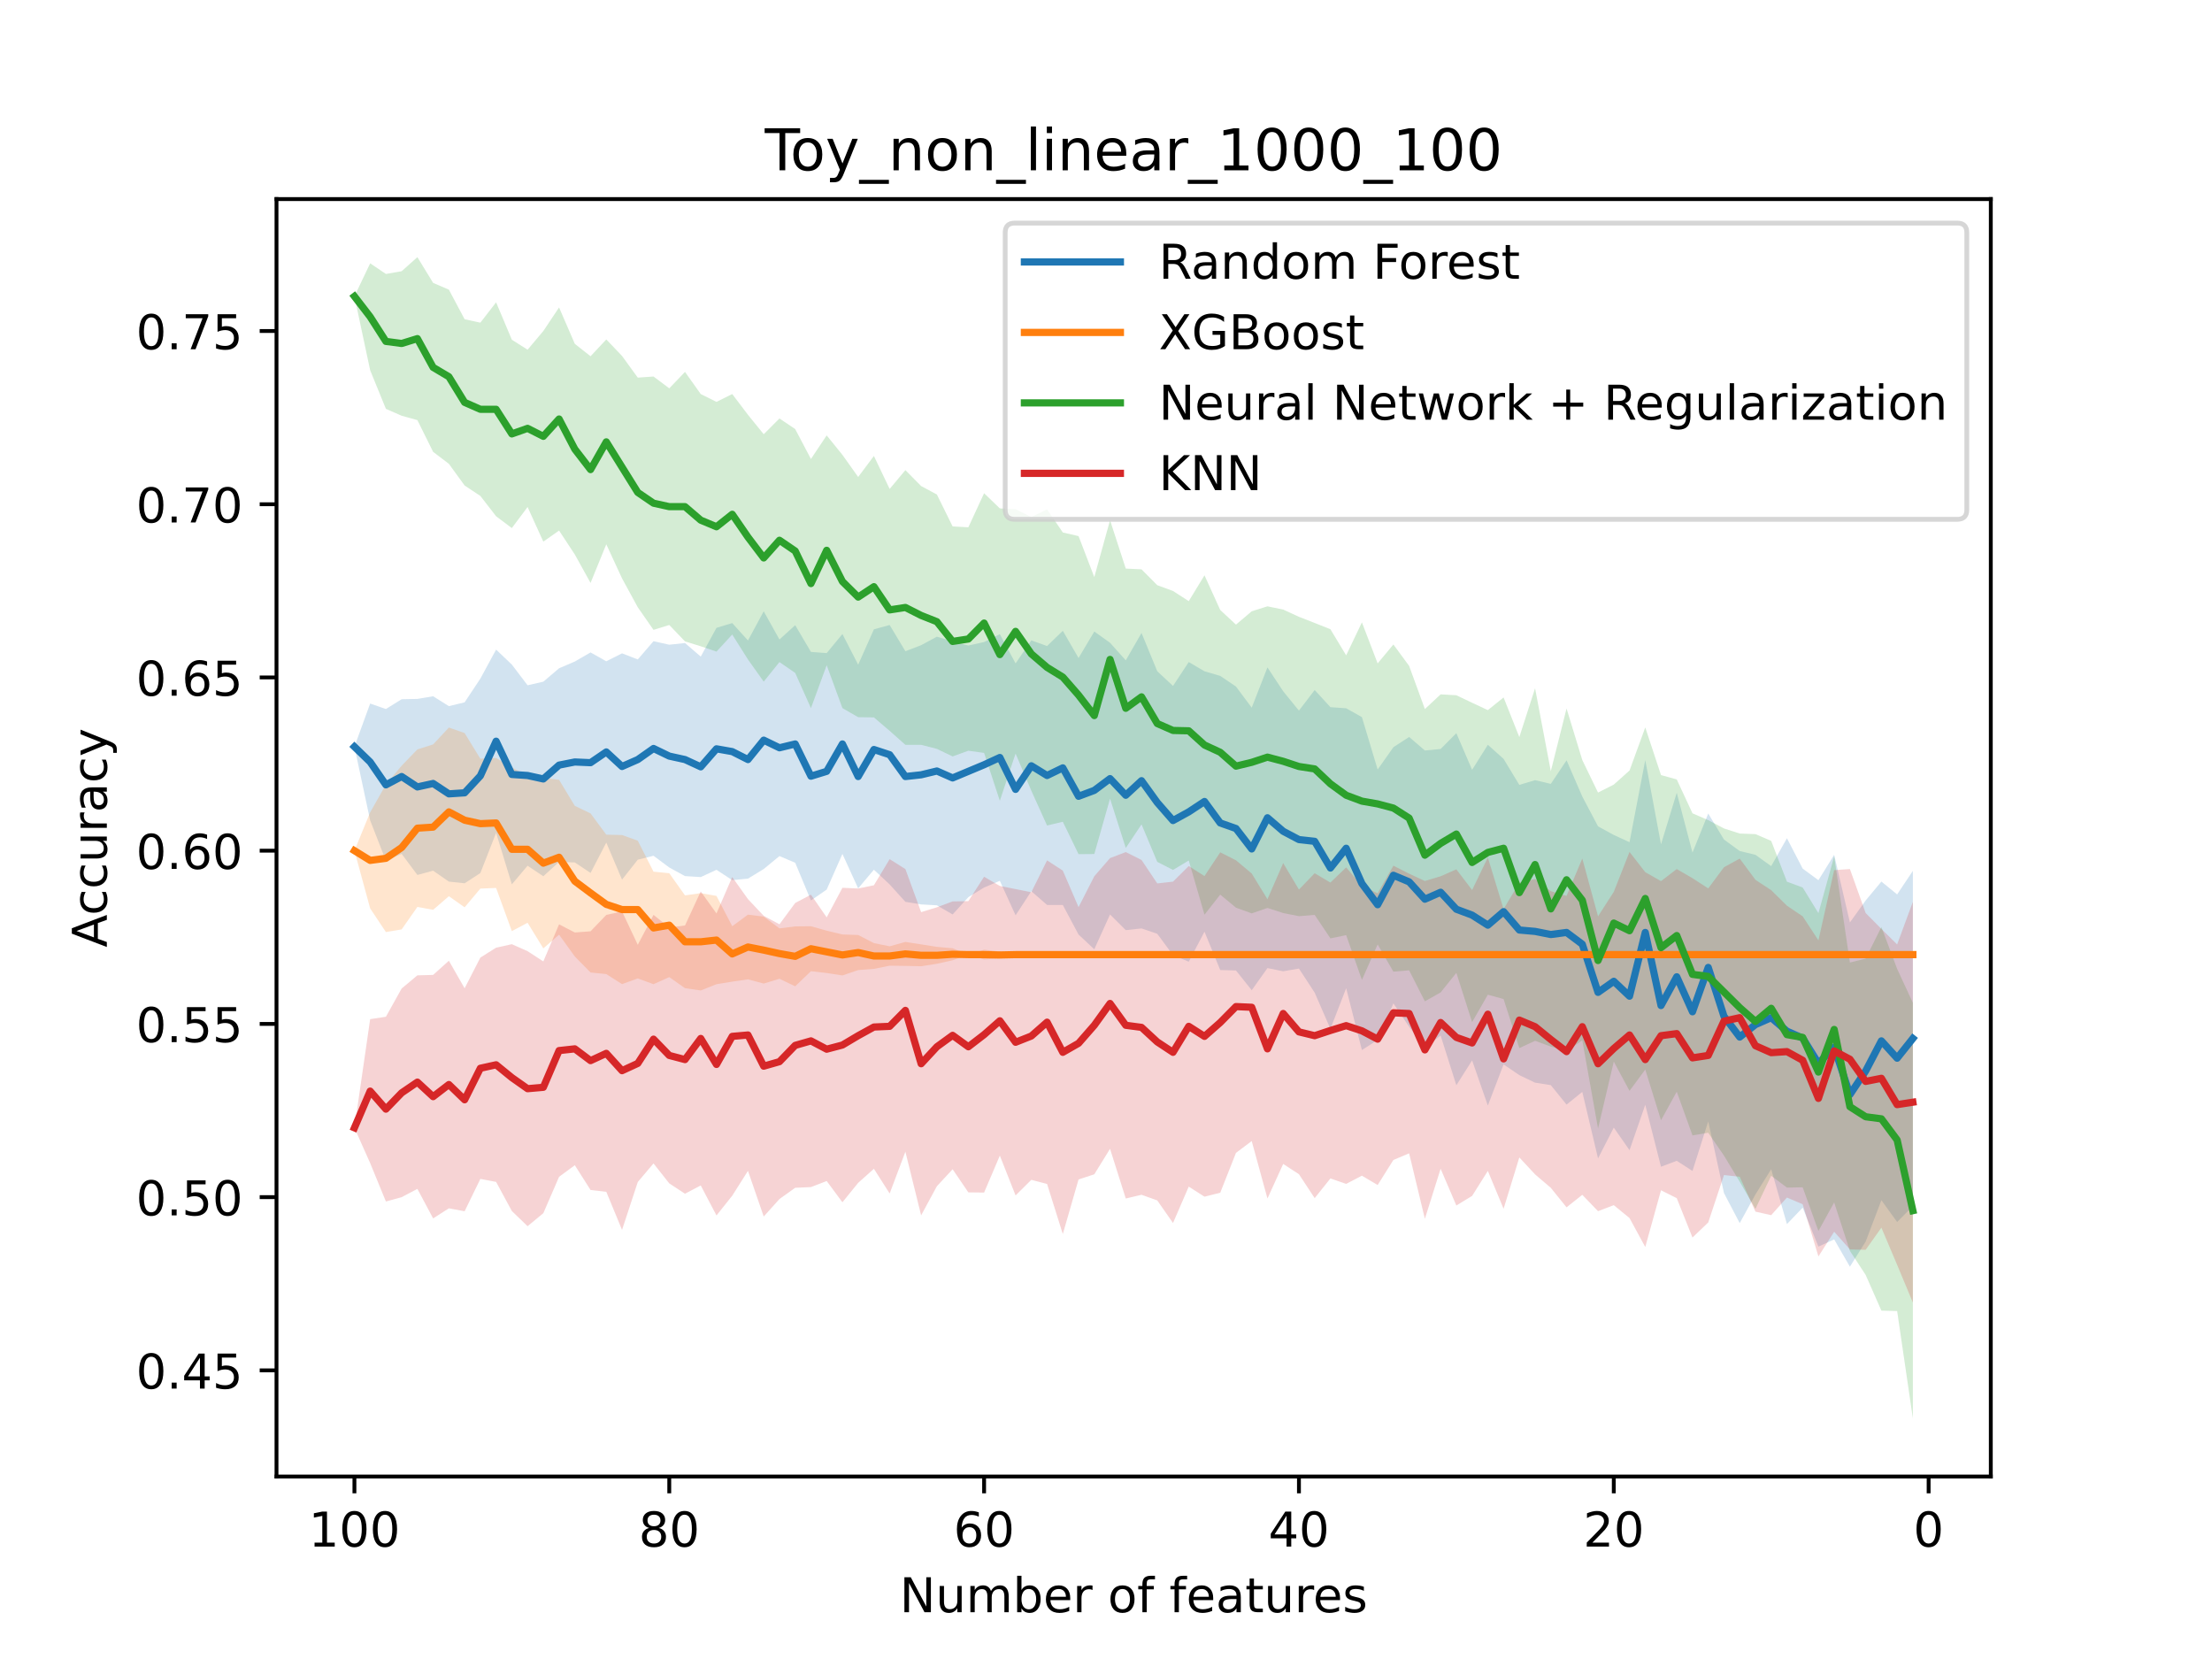 <?xml version="1.0" encoding="utf-8" standalone="no"?>
<!DOCTYPE svg PUBLIC "-//W3C//DTD SVG 1.1//EN"
  "http://www.w3.org/Graphics/SVG/1.1/DTD/svg11.dtd">
<!-- Created with matplotlib (https://matplotlib.org/) -->
<svg height="345.6pt" version="1.1" viewBox="0 0 460.8 345.6" width="460.8pt" xmlns="http://www.w3.org/2000/svg" xmlns:xlink="http://www.w3.org/1999/xlink">
 <defs>
  <style type="text/css">*{stroke-linecap:butt;stroke-linejoin:round;}</style>
 </defs>
 <g id="figure_1">
  <g id="patch_1">
   <path d="M 0 345.6 
L 460.8 345.6 
L 460.8 0 
L 0 0 
z
" style="fill:#ffffff;"/>
  </g>
  <g id="axes_1">
   <g id="patch_2">
    <path d="M 57.6 307.584 
L 414.72 307.584 
L 414.72 41.472 
L 57.6 41.472 
z
" style="fill:#ffffff;"/>
   </g>
   <g id="PolyCollection_1">
    <path clip-path="url(#pdbae6e9448)" d="M 73.833 155.56 
L 73.833 155.56 
L 77.112 170.912 
L 80.391 179.295 
L 83.671 177.874 
L 86.95 182.268 
L 90.229 181.378 
L 93.509 183.649 
L 96.788 184.009 
L 100.067 181.875 
L 103.347 173.493 
L 106.626 184.225 
L 109.905 180.345 
L 113.185 182.539 
L 116.464 179.554 
L 119.743 179.661 
L 123.023 181.849 
L 126.302 175.529 
L 129.581 183.244 
L 132.861 179.09 
L 136.14 178.268 
L 139.42 180.713 
L 142.699 182.506 
L 145.978 182.71 
L 149.258 181.198 
L 152.537 183.343 
L 155.816 183.036 
L 159.096 181.033 
L 162.375 178.335 
L 165.654 179.726 
L 168.934 187.584 
L 172.213 185.314 
L 175.492 177.89 
L 178.772 185.065 
L 182.051 181.174 
L 185.33 184.241 
L 188.61 187.869 
L 191.889 188.405 
L 195.168 188.592 
L 198.448 190.497 
L 201.727 186.892 
L 205.006 184.881 
L 208.286 183.491 
L 211.565 190.676 
L 214.844 185.659 
L 218.124 188.517 
L 221.403 188.521 
L 224.682 194.682 
L 227.962 197.753 
L 231.241 190.498 
L 234.52 193.765 
L 237.8 193.406 
L 241.079 194.527 
L 244.358 198.972 
L 247.638 200.343 
L 250.917 194.087 
L 254.196 202.075 
L 257.476 202.166 
L 260.755 206.28 
L 264.034 201.671 
L 267.314 202.332 
L 270.593 201.769 
L 273.872 206.786 
L 277.152 214.324 
L 280.431 205.867 
L 283.71 218.746 
L 286.99 216.633 
L 290.269 209.016 
L 293.548 213.89 
L 296.828 218.291 
L 300.107 215.717 
L 303.386 226.078 
L 306.666 220.897 
L 309.945 230.305 
L 313.224 221.737 
L 316.504 223.97 
L 319.783 225.537 
L 323.062 226.056 
L 326.342 230.106 
L 329.621 227.462 
L 332.9 241.314 
L 336.18 234.902 
L 339.459 239.606 
L 342.739 230.15 
L 346.018 243.053 
L 349.297 241.815 
L 352.577 243.93 
L 355.856 233.594 
L 359.135 248.533 
L 362.415 254.796 
L 365.694 248.813 
L 368.973 243.563 
L 372.253 255.001 
L 375.532 251.571 
L 378.811 259.688 
L 382.091 258.188 
L 385.37 263.874 
L 388.649 258.639 
L 391.929 250.025 
L 395.208 254.562 
L 398.487 251.244 
L 398.487 181.414 
L 398.487 181.414 
L 395.208 186.323 
L 391.929 183.643 
L 388.649 187.587 
L 385.37 192.168 
L 382.091 178.079 
L 378.811 183.363 
L 375.532 180.943 
L 372.253 174.626 
L 368.973 180.434 
L 365.694 178.071 
L 362.415 177.285 
L 359.135 174.887 
L 355.856 169.474 
L 352.577 177.614 
L 349.297 165.15 
L 346.018 175.892 
L 342.739 158.339 
L 339.459 175.442 
L 336.18 173.94 
L 332.9 172.147 
L 329.621 165.934 
L 326.342 158.383 
L 323.062 163.299 
L 319.783 162.519 
L 316.504 163.508 
L 313.224 158.091 
L 309.945 155.153 
L 306.666 160.375 
L 303.386 152.74 
L 300.107 156.028 
L 296.828 156.341 
L 293.548 153.524 
L 290.269 155.656 
L 286.99 160.309 
L 283.71 149.39 
L 280.431 147.546 
L 277.152 147.317 
L 273.872 143.741 
L 270.593 148.036 
L 267.314 144.009 
L 264.034 139.04 
L 260.755 147.422 
L 257.476 143.02 
L 254.196 140.801 
L 250.917 139.841 
L 247.638 137.915 
L 244.358 142.894 
L 241.079 139.833 
L 237.8 131.861 
L 234.52 137.564 
L 231.241 133.902 
L 227.962 131.555 
L 224.682 137.08 
L 221.403 131.405 
L 218.124 134.584 
L 214.844 133.401 
L 211.565 138.199 
L 208.286 132.104 
L 205.006 133.746 
L 201.727 134.477 
L 198.448 133.614 
L 195.168 132.633 
L 191.889 134.408 
L 188.61 135.665 
L 185.33 130.2 
L 182.051 131.102 
L 178.772 138.47 
L 175.492 132.077 
L 172.213 136.055 
L 168.934 135.806 
L 165.654 130.24 
L 162.375 133.219 
L 159.096 127.346 
L 155.816 133.425 
L 152.537 129.799 
L 149.258 130.789 
L 145.978 136.783 
L 142.699 133.956 
L 139.42 134.305 
L 136.14 133.574 
L 132.861 137.372 
L 129.581 136.105 
L 126.302 137.757 
L 123.023 135.912 
L 119.743 137.811 
L 116.464 139.217 
L 113.185 142.006 
L 109.905 142.757 
L 106.626 138.443 
L 103.347 135.319 
L 100.067 141.371 
L 96.788 146.31 
L 93.509 147.103 
L 90.229 145.043 
L 86.95 145.597 
L 83.671 145.661 
L 80.391 147.704 
L 77.112 146.56 
L 73.833 155.56 
z
" style="fill:#1f77b4;fill-opacity:0.2;"/>
   </g>
   <g id="PolyCollection_2">
    <path clip-path="url(#pdbae6e9448)" d="M 73.833 177.212 
L 73.833 177.212 
L 77.112 189.237 
L 80.391 194.163 
L 83.671 193.614 
L 86.95 188.927 
L 90.229 189.531 
L 93.509 186.697 
L 96.788 189.013 
L 100.067 185.107 
L 103.347 184.979 
L 106.626 193.969 
L 109.905 192.23 
L 113.185 197.563 
L 116.464 194.711 
L 119.743 199.252 
L 123.023 202.588 
L 126.302 202.918 
L 129.581 205.011 
L 132.861 203.825 
L 136.14 205.026 
L 139.42 203.549 
L 142.699 205.857 
L 145.978 206.331 
L 149.258 205.028 
L 152.537 204.491 
L 155.816 204.014 
L 159.096 204.897 
L 162.375 203.897 
L 165.654 205.464 
L 168.934 202.32 
L 172.213 202.697 
L 175.492 203.205 
L 178.772 202.085 
L 182.051 201.837 
L 185.33 201.173 
L 188.61 201.215 
L 191.889 201.286 
L 195.168 200.77 
L 198.448 200.039 
L 201.727 198.863 
L 205.006 199.884 
L 208.286 199.654 
L 211.565 198.863 
L 214.844 198.863 
L 218.124 198.863 
L 221.403 198.863 
L 224.682 198.863 
L 227.962 198.863 
L 231.241 198.863 
L 234.52 198.863 
L 237.8 198.863 
L 241.079 198.863 
L 244.358 198.863 
L 247.638 198.863 
L 250.917 198.863 
L 254.196 198.863 
L 257.476 198.863 
L 260.755 198.863 
L 264.034 198.863 
L 267.314 198.863 
L 270.593 198.863 
L 273.872 198.863 
L 277.152 198.863 
L 280.431 198.863 
L 283.71 198.863 
L 286.99 198.863 
L 290.269 198.863 
L 293.548 198.863 
L 296.828 198.863 
L 300.107 198.863 
L 303.386 198.863 
L 306.666 198.863 
L 309.945 198.863 
L 313.224 198.863 
L 316.504 198.863 
L 319.783 198.863 
L 323.062 198.863 
L 326.342 198.863 
L 329.621 198.863 
L 332.9 198.863 
L 336.18 198.863 
L 339.459 198.863 
L 342.739 198.863 
L 346.018 198.863 
L 349.297 198.863 
L 352.577 198.863 
L 355.856 198.863 
L 359.135 198.863 
L 362.415 198.863 
L 365.694 198.863 
L 368.973 198.863 
L 372.253 198.863 
L 375.532 198.863 
L 378.811 198.863 
L 382.091 198.863 
L 385.37 198.863 
L 388.649 198.863 
L 391.929 198.863 
L 395.208 198.863 
L 398.487 198.863 
L 398.487 198.863 
L 398.487 198.863 
L 395.208 198.863 
L 391.929 198.863 
L 388.649 198.863 
L 385.37 198.863 
L 382.091 198.863 
L 378.811 198.863 
L 375.532 198.863 
L 372.253 198.863 
L 368.973 198.863 
L 365.694 198.863 
L 362.415 198.863 
L 359.135 198.863 
L 355.856 198.863 
L 352.577 198.863 
L 349.297 198.863 
L 346.018 198.863 
L 342.739 198.863 
L 339.459 198.863 
L 336.18 198.863 
L 332.9 198.863 
L 329.621 198.863 
L 326.342 198.863 
L 323.062 198.863 
L 319.783 198.863 
L 316.504 198.863 
L 313.224 198.863 
L 309.945 198.863 
L 306.666 198.863 
L 303.386 198.863 
L 300.107 198.863 
L 296.828 198.863 
L 293.548 198.863 
L 290.269 198.863 
L 286.99 198.863 
L 283.71 198.863 
L 280.431 198.863 
L 277.152 198.863 
L 273.872 198.863 
L 270.593 198.863 
L 267.314 198.863 
L 264.034 198.863 
L 260.755 198.863 
L 257.476 198.863 
L 254.196 198.863 
L 250.917 198.863 
L 247.638 198.863 
L 244.358 198.863 
L 241.079 198.863 
L 237.8 198.863 
L 234.52 198.863 
L 231.241 198.863 
L 227.962 198.863 
L 224.682 198.863 
L 221.403 198.863 
L 218.124 198.863 
L 214.844 198.863 
L 211.565 198.863 
L 208.286 198.218 
L 205.006 197.843 
L 201.727 198.863 
L 198.448 197.543 
L 195.168 197.246 
L 191.889 196.73 
L 188.61 196.223 
L 185.33 197.131 
L 182.051 196.467 
L 178.772 194.776 
L 175.492 194.667 
L 172.213 193.875 
L 168.934 192.953 
L 165.654 192.985 
L 162.375 193.397 
L 159.096 190.954 
L 155.816 190.538 
L 152.537 192.947 
L 149.258 186.636 
L 145.978 186.055 
L 142.699 186.529 
L 139.42 181.909 
L 136.14 181.586 
L 132.861 175.137 
L 129.581 173.952 
L 126.302 173.879 
L 123.023 169.446 
L 119.743 167.874 
L 116.464 162.455 
L 113.185 162.058 
L 109.905 161.616 
L 106.626 159.877 
L 103.347 157.898 
L 100.067 158.058 
L 96.788 152.709 
L 93.509 151.56 
L 90.229 155.077 
L 86.95 156.115 
L 83.671 159.511 
L 80.391 163.436 
L 77.112 169.228 
L 73.833 177.212 
z
" style="fill:#ff7f0e;fill-opacity:0.2;"/>
   </g>
   <g id="PolyCollection_3">
    <path clip-path="url(#pdbae6e9448)" d="M 73.833 61.737 
L 73.833 61.737 
L 77.112 77.134 
L 80.391 85.17 
L 83.671 86.606 
L 86.95 87.517 
L 90.229 94.133 
L 93.509 96.621 
L 96.788 101.138 
L 100.067 103.312 
L 103.347 107.548 
L 106.626 110.008 
L 109.905 105.619 
L 113.185 112.831 
L 116.464 110.525 
L 119.743 115.506 
L 123.023 121.431 
L 126.302 113.386 
L 129.581 120.486 
L 132.861 126.506 
L 136.14 131.213 
L 139.42 130.195 
L 142.699 133.614 
L 145.978 134.63 
L 149.258 135.741 
L 152.537 132.182 
L 155.816 137.38 
L 159.096 141.995 
L 162.375 137.918 
L 165.654 140.185 
L 168.934 147.515 
L 172.213 138.577 
L 175.492 147.511 
L 178.772 149.402 
L 182.051 149.448 
L 185.33 152.248 
L 188.61 155.162 
L 191.889 155.159 
L 195.168 156.002 
L 198.448 157.577 
L 201.727 156.387 
L 205.006 156.843 
L 208.286 166.816 
L 211.565 156.984 
L 214.844 164.722 
L 218.124 171.969 
L 221.403 171.185 
L 224.682 177.935 
L 227.962 177.907 
L 231.241 166.377 
L 234.52 176.65 
L 237.8 171.731 
L 241.079 179.54 
L 244.358 181.225 
L 247.638 179.253 
L 250.917 190.547 
L 254.196 186.362 
L 257.476 189.083 
L 260.755 190.273 
L 264.034 189.143 
L 267.314 190.202 
L 270.593 190.855 
L 273.872 190.586 
L 277.152 195.482 
L 280.431 194.803 
L 283.71 204.132 
L 286.99 196.738 
L 290.269 202.414 
L 293.548 202.131 
L 296.828 208.594 
L 300.107 206.744 
L 303.386 202.661 
L 306.666 212.931 
L 309.945 207.214 
L 313.224 208.12 
L 316.504 218.338 
L 319.783 216.814 
L 323.062 218.022 
L 326.342 218.95 
L 329.621 216.729 
L 332.9 235.078 
L 336.18 221.148 
L 339.459 227.25 
L 342.739 222.804 
L 346.018 233.376 
L 349.297 227.417 
L 352.577 236.524 
L 355.856 235.97 
L 359.135 240.735 
L 362.415 246.171 
L 365.694 251.822 
L 368.973 244.923 
L 372.253 247.4 
L 375.532 247.337 
L 378.811 256.433 
L 382.091 250.491 
L 385.37 260.581 
L 388.649 265.585 
L 391.929 273.03 
L 395.208 273.116 
L 398.487 295.488 
L 398.487 208.909 
L 398.487 208.909 
L 395.208 201.834 
L 391.929 193.115 
L 388.649 199.695 
L 385.37 200.513 
L 382.091 178.414 
L 378.811 190.227 
L 375.532 184.888 
L 372.253 183.67 
L 368.973 175.177 
L 365.694 173.763 
L 362.415 173.641 
L 359.135 172.581 
L 355.856 170.85 
L 352.577 169.431 
L 349.297 162.371 
L 346.018 161.464 
L 342.739 151.539 
L 339.459 160.517 
L 336.18 163.444 
L 332.9 165.103 
L 329.621 158.336 
L 326.342 147.599 
L 323.062 160.651 
L 319.783 143.383 
L 316.504 153.551 
L 313.224 145.293 
L 309.945 147.932 
L 306.666 146.401 
L 303.386 144.834 
L 300.107 144.649 
L 296.828 147.707 
L 293.548 138.725 
L 290.269 134.256 
L 286.99 138.199 
L 283.71 129.651 
L 280.431 136.526 
L 277.152 131.083 
L 273.872 129.773 
L 270.593 128.494 
L 267.314 126.981 
L 264.034 126.308 
L 260.755 127.343 
L 257.476 130.121 
L 254.196 127.068 
L 250.917 119.852 
L 247.638 125.228 
L 244.358 123.112 
L 241.079 121.91 
L 237.8 118.605 
L 234.52 118.449 
L 231.241 108.37 
L 227.962 120.223 
L 224.682 111.679 
L 221.403 110.923 
L 218.124 106.097 
L 214.844 107.715 
L 211.565 106.071 
L 208.286 105.91 
L 205.006 102.748 
L 201.727 109.843 
L 198.448 109.664 
L 195.168 103.011 
L 191.889 101.256 
L 188.61 97.933 
L 185.33 101.857 
L 182.051 94.987 
L 178.772 99.363 
L 175.492 94.758 
L 172.213 90.701 
L 168.934 95.62 
L 165.654 89.382 
L 162.375 87.175 
L 159.096 90.459 
L 155.816 86.413 
L 152.537 82.085 
L 149.258 83.722 
L 145.978 82.091 
L 142.699 77.477 
L 139.42 80.896 
L 136.14 78.435 
L 132.861 78.667 
L 129.581 74.15 
L 126.302 70.713 
L 123.023 74.215 
L 119.743 71.625 
L 116.464 64.047 
L 113.185 68.958 
L 109.905 72.85 
L 106.626 70.771 
L 103.347 62.983 
L 100.067 67.219 
L 96.788 66.506 
L 93.509 60.341 
L 90.229 58.932 
L 86.95 53.568 
L 83.671 56.499 
L 80.391 57.069 
L 77.112 54.857 
L 73.833 61.737 
z
" style="fill:#2ca02c;fill-opacity:0.2;"/>
   </g>
   <g id="PolyCollection_4">
    <path clip-path="url(#pdbae6e9448)" d="M 73.833 234.949 
L 73.833 234.949 
L 77.112 242.293 
L 80.391 250.294 
L 83.671 249.395 
L 86.95 247.665 
L 90.229 253.817 
L 93.509 251.716 
L 96.788 252.326 
L 100.067 245.587 
L 103.347 246.211 
L 106.626 252.275 
L 109.905 255.439 
L 113.185 252.728 
L 116.464 245.153 
L 119.743 242.735 
L 123.023 247.891 
L 126.302 248.272 
L 129.581 256.214 
L 132.861 246.233 
L 136.14 242.361 
L 139.42 246.522 
L 142.699 248.673 
L 145.978 246.952 
L 149.258 253.202 
L 152.537 249.087 
L 155.816 243.909 
L 159.096 253.422 
L 162.375 249.781 
L 165.654 247.438 
L 168.934 247.292 
L 172.213 246.027 
L 175.492 250.455 
L 178.772 246.409 
L 182.051 243.478 
L 185.33 248.629 
L 188.61 239.922 
L 191.889 253.178 
L 195.168 247.114 
L 198.448 243.576 
L 201.727 248.394 
L 205.006 248.43 
L 208.286 240.732 
L 211.565 249.033 
L 214.844 245.779 
L 218.124 246.64 
L 221.403 257.068 
L 224.682 245.704 
L 227.962 244.627 
L 231.241 239.319 
L 234.52 249.671 
L 237.8 248.894 
L 241.079 250.068 
L 244.358 254.769 
L 247.638 247.194 
L 250.917 249.291 
L 254.196 248.468 
L 257.476 240.164 
L 260.755 237.701 
L 264.034 249.672 
L 267.314 242.467 
L 270.593 244.607 
L 273.872 249.591 
L 277.152 245.487 
L 280.431 246.627 
L 283.71 244.916 
L 286.99 246.86 
L 290.269 241.64 
L 293.548 240.262 
L 296.828 253.896 
L 300.107 243.474 
L 303.386 251.127 
L 306.666 249.127 
L 309.945 243.923 
L 313.224 251.805 
L 316.504 241.117 
L 319.783 244.642 
L 323.062 247.443 
L 326.342 251.509 
L 329.621 248.902 
L 332.9 252.309 
L 336.18 251.056 
L 339.459 253.741 
L 342.739 259.777 
L 346.018 247.951 
L 349.297 249.599 
L 352.577 257.802 
L 355.856 254.659 
L 359.135 244.781 
L 362.415 245.141 
L 365.694 252.407 
L 368.973 253.14 
L 372.253 249.469 
L 375.532 250.866 
L 378.811 261.736 
L 382.091 256.589 
L 385.37 260.281 
L 388.649 260.357 
L 391.929 255.742 
L 395.208 263.486 
L 398.487 271.351 
L 398.487 187.866 
L 398.487 187.866 
L 395.208 196.742 
L 391.929 193.515 
L 388.649 190.199 
L 385.37 181.037 
L 382.091 181.265 
L 378.811 195.893 
L 375.532 190.885 
L 372.253 188.674 
L 368.973 185.436 
L 365.694 183.283 
L 362.415 178.857 
L 359.135 180.66 
L 355.856 185.072 
L 352.577 182.939 
L 349.297 181.038 
L 346.018 183.553 
L 342.739 181.686 
L 339.459 177.474 
L 336.18 185.788 
L 332.9 190.886 
L 329.621 178.849 
L 326.342 186.634 
L 323.062 185.648 
L 319.783 183.108 
L 316.504 183.891 
L 313.224 189.369 
L 309.945 178.631 
L 306.666 185.407 
L 303.386 181.098 
L 300.107 182.544 
L 296.828 183.526 
L 293.548 182.004 
L 290.269 180.337 
L 286.99 186.087 
L 283.71 184.567 
L 280.431 180.69 
L 277.152 183.851 
L 273.872 181.912 
L 270.593 185.308 
L 267.314 179.798 
L 264.034 187.317 
L 260.755 181.966 
L 257.476 179.214 
L 254.196 177.551 
L 250.917 182.501 
L 247.638 180.412 
L 244.358 183.663 
L 241.079 184.033 
L 237.8 179.145 
L 234.52 177.502 
L 231.241 178.76 
L 227.962 182.546 
L 224.682 188.975 
L 221.403 181.364 
L 218.124 179.234 
L 214.844 185.868 
L 211.565 185.213 
L 208.286 184.564 
L 205.006 182.64 
L 201.727 187.728 
L 198.448 187.782 
L 195.168 189.009 
L 191.889 190.017 
L 188.61 181.045 
L 185.33 178.977 
L 182.051 184.417 
L 178.772 185.094 
L 175.492 184.945 
L 172.213 191.106 
L 168.934 186.376 
L 165.654 188.107 
L 162.375 192.548 
L 159.096 190.784 
L 155.816 187.306 
L 152.537 182.705 
L 149.258 190.282 
L 145.978 185.706 
L 142.699 192.79 
L 139.42 193.209 
L 136.14 190.586 
L 132.861 196.817 
L 129.581 189.868 
L 126.302 190.593 
L 123.023 194.005 
L 119.743 194.253 
L 116.464 192.557 
L 113.185 200.283 
L 109.905 198.149 
L 106.626 196.694 
L 103.347 197.417 
L 100.067 199.484 
L 96.788 205.88 
L 93.509 200.14 
L 90.229 203.091 
L 86.95 203.181 
L 83.671 205.925 
L 80.391 211.81 
L 77.112 212.305 
L 73.833 234.949 
z
" style="fill:#d62728;fill-opacity:0.2;"/>
   </g>
   <g id="matplotlib.axis_1">
    <g id="xtick_1">
     <g id="line2d_1">
      <defs>
       <path d="M 0 0 
L 0 3.5 
" id="m37e58f6d31" style="stroke:#000000;stroke-width:0.8;"/>
      </defs>
      <g>
       <use style="stroke:#000000;stroke-width:0.8;" x="401.767" xlink:href="#m37e58f6d31" y="307.584"/>
      </g>
     </g>
     <g id="text_1">
      <!-- 0 -->
      <g transform="translate(398.585 322.182)scale(0.1 -0.1)">
       <defs>
        <path d="M 31.781 66.406 
Q 24.172 66.406 20.328 58.906 
Q 16.5 51.422 16.5 36.375 
Q 16.5 21.391 20.328 13.891 
Q 24.172 6.391 31.781 6.391 
Q 39.453 6.391 43.281 13.891 
Q 47.125 21.391 47.125 36.375 
Q 47.125 51.422 43.281 58.906 
Q 39.453 66.406 31.781 66.406 
z
M 31.781 74.219 
Q 44.047 74.219 50.516 64.516 
Q 56.984 54.828 56.984 36.375 
Q 56.984 17.969 50.516 8.266 
Q 44.047 -1.422 31.781 -1.422 
Q 19.531 -1.422 13.062 8.266 
Q 6.594 17.969 6.594 36.375 
Q 6.594 54.828 13.062 64.516 
Q 19.531 74.219 31.781 74.219 
z
" id="DejaVuSans-48"/>
       </defs>
       <use xlink:href="#DejaVuSans-48"/>
      </g>
     </g>
    </g>
    <g id="xtick_2">
     <g id="line2d_2">
      <g>
       <use style="stroke:#000000;stroke-width:0.8;" x="336.18" xlink:href="#m37e58f6d31" y="307.584"/>
      </g>
     </g>
     <g id="text_2">
      <!-- 20 -->
      <g transform="translate(329.817 322.182)scale(0.1 -0.1)">
       <defs>
        <path d="M 19.188 8.297 
L 53.609 8.297 
L 53.609 0 
L 7.328 0 
L 7.328 8.297 
Q 12.938 14.109 22.625 23.891 
Q 32.328 33.688 34.812 36.531 
Q 39.547 41.844 41.422 45.531 
Q 43.312 49.219 43.312 52.781 
Q 43.312 58.594 39.234 62.25 
Q 35.156 65.922 28.609 65.922 
Q 23.969 65.922 18.812 64.312 
Q 13.672 62.703 7.812 59.422 
L 7.812 69.391 
Q 13.766 71.781 18.938 73 
Q 24.125 74.219 28.422 74.219 
Q 39.75 74.219 46.484 68.547 
Q 53.219 62.891 53.219 53.422 
Q 53.219 48.922 51.531 44.891 
Q 49.859 40.875 45.406 35.406 
Q 44.188 33.984 37.641 27.219 
Q 31.109 20.453 19.188 8.297 
z
" id="DejaVuSans-50"/>
       </defs>
       <use xlink:href="#DejaVuSans-50"/>
       <use x="63.623" xlink:href="#DejaVuSans-48"/>
      </g>
     </g>
    </g>
    <g id="xtick_3">
     <g id="line2d_3">
      <g>
       <use style="stroke:#000000;stroke-width:0.8;" x="270.593" xlink:href="#m37e58f6d31" y="307.584"/>
      </g>
     </g>
     <g id="text_3">
      <!-- 40 -->
      <g transform="translate(264.231 322.182)scale(0.1 -0.1)">
       <defs>
        <path d="M 37.797 64.312 
L 12.891 25.391 
L 37.797 25.391 
z
M 35.203 72.906 
L 47.609 72.906 
L 47.609 25.391 
L 58.016 25.391 
L 58.016 17.188 
L 47.609 17.188 
L 47.609 0 
L 37.797 0 
L 37.797 17.188 
L 4.891 17.188 
L 4.891 26.703 
z
" id="DejaVuSans-52"/>
       </defs>
       <use xlink:href="#DejaVuSans-52"/>
       <use x="63.623" xlink:href="#DejaVuSans-48"/>
      </g>
     </g>
    </g>
    <g id="xtick_4">
     <g id="line2d_4">
      <g>
       <use style="stroke:#000000;stroke-width:0.8;" x="205.006" xlink:href="#m37e58f6d31" y="307.584"/>
      </g>
     </g>
     <g id="text_4">
      <!-- 60 -->
      <g transform="translate(198.644 322.182)scale(0.1 -0.1)">
       <defs>
        <path d="M 33.016 40.375 
Q 26.375 40.375 22.484 35.828 
Q 18.609 31.297 18.609 23.391 
Q 18.609 15.531 22.484 10.953 
Q 26.375 6.391 33.016 6.391 
Q 39.656 6.391 43.531 10.953 
Q 47.406 15.531 47.406 23.391 
Q 47.406 31.297 43.531 35.828 
Q 39.656 40.375 33.016 40.375 
z
M 52.594 71.297 
L 52.594 62.312 
Q 48.875 64.062 45.094 64.984 
Q 41.312 65.922 37.594 65.922 
Q 27.828 65.922 22.672 59.328 
Q 17.531 52.734 16.797 39.406 
Q 19.672 43.656 24.016 45.922 
Q 28.375 48.188 33.594 48.188 
Q 44.578 48.188 50.953 41.516 
Q 57.328 34.859 57.328 23.391 
Q 57.328 12.156 50.688 5.359 
Q 44.047 -1.422 33.016 -1.422 
Q 20.359 -1.422 13.672 8.266 
Q 6.984 17.969 6.984 36.375 
Q 6.984 53.656 15.188 63.938 
Q 23.391 74.219 37.203 74.219 
Q 40.922 74.219 44.703 73.484 
Q 48.484 72.75 52.594 71.297 
z
" id="DejaVuSans-54"/>
       </defs>
       <use xlink:href="#DejaVuSans-54"/>
       <use x="63.623" xlink:href="#DejaVuSans-48"/>
      </g>
     </g>
    </g>
    <g id="xtick_5">
     <g id="line2d_5">
      <g>
       <use style="stroke:#000000;stroke-width:0.8;" x="139.42" xlink:href="#m37e58f6d31" y="307.584"/>
      </g>
     </g>
     <g id="text_5">
      <!-- 80 -->
      <g transform="translate(133.057 322.182)scale(0.1 -0.1)">
       <defs>
        <path d="M 31.781 34.625 
Q 24.75 34.625 20.719 30.859 
Q 16.703 27.094 16.703 20.516 
Q 16.703 13.922 20.719 10.156 
Q 24.75 6.391 31.781 6.391 
Q 38.812 6.391 42.859 10.172 
Q 46.922 13.969 46.922 20.516 
Q 46.922 27.094 42.891 30.859 
Q 38.875 34.625 31.781 34.625 
z
M 21.922 38.812 
Q 15.578 40.375 12.031 44.719 
Q 8.5 49.078 8.5 55.328 
Q 8.5 64.062 14.719 69.141 
Q 20.953 74.219 31.781 74.219 
Q 42.672 74.219 48.875 69.141 
Q 55.078 64.062 55.078 55.328 
Q 55.078 49.078 51.531 44.719 
Q 48 40.375 41.703 38.812 
Q 48.828 37.156 52.797 32.312 
Q 56.781 27.484 56.781 20.516 
Q 56.781 9.906 50.312 4.234 
Q 43.844 -1.422 31.781 -1.422 
Q 19.734 -1.422 13.25 4.234 
Q 6.781 9.906 6.781 20.516 
Q 6.781 27.484 10.781 32.312 
Q 14.797 37.156 21.922 38.812 
z
M 18.312 54.391 
Q 18.312 48.734 21.844 45.562 
Q 25.391 42.391 31.781 42.391 
Q 38.141 42.391 41.719 45.562 
Q 45.312 48.734 45.312 54.391 
Q 45.312 60.062 41.719 63.234 
Q 38.141 66.406 31.781 66.406 
Q 25.391 66.406 21.844 63.234 
Q 18.312 60.062 18.312 54.391 
z
" id="DejaVuSans-56"/>
       </defs>
       <use xlink:href="#DejaVuSans-56"/>
       <use x="63.623" xlink:href="#DejaVuSans-48"/>
      </g>
     </g>
    </g>
    <g id="xtick_6">
     <g id="line2d_6">
      <g>
       <use style="stroke:#000000;stroke-width:0.8;" x="73.833" xlink:href="#m37e58f6d31" y="307.584"/>
      </g>
     </g>
     <g id="text_6">
      <!-- 100 -->
      <g transform="translate(64.289 322.182)scale(0.1 -0.1)">
       <defs>
        <path d="M 12.406 8.297 
L 28.516 8.297 
L 28.516 63.922 
L 10.984 60.406 
L 10.984 69.391 
L 28.422 72.906 
L 38.281 72.906 
L 38.281 8.297 
L 54.391 8.297 
L 54.391 0 
L 12.406 0 
z
" id="DejaVuSans-49"/>
       </defs>
       <use xlink:href="#DejaVuSans-49"/>
       <use x="63.623" xlink:href="#DejaVuSans-48"/>
       <use x="127.246" xlink:href="#DejaVuSans-48"/>
      </g>
     </g>
    </g>
    <g id="text_7">
     <!-- Number of features -->
     <g transform="translate(187.423 335.861)scale(0.1 -0.1)">
      <defs>
       <path d="M 9.812 72.906 
L 23.094 72.906 
L 55.422 11.922 
L 55.422 72.906 
L 64.984 72.906 
L 64.984 0 
L 51.703 0 
L 19.391 60.984 
L 19.391 0 
L 9.812 0 
z
" id="DejaVuSans-78"/>
       <path d="M 8.5 21.578 
L 8.5 54.688 
L 17.484 54.688 
L 17.484 21.922 
Q 17.484 14.156 20.5 10.266 
Q 23.531 6.391 29.594 6.391 
Q 36.859 6.391 41.078 11.031 
Q 45.312 15.672 45.312 23.688 
L 45.312 54.688 
L 54.297 54.688 
L 54.297 0 
L 45.312 0 
L 45.312 8.406 
Q 42.047 3.422 37.719 1 
Q 33.406 -1.422 27.688 -1.422 
Q 18.266 -1.422 13.375 4.438 
Q 8.5 10.297 8.5 21.578 
z
M 31.109 56 
z
" id="DejaVuSans-117"/>
       <path d="M 52 44.188 
Q 55.375 50.25 60.062 53.125 
Q 64.75 56 71.094 56 
Q 79.641 56 84.281 50.016 
Q 88.922 44.047 88.922 33.016 
L 88.922 0 
L 79.891 0 
L 79.891 32.719 
Q 79.891 40.578 77.094 44.375 
Q 74.312 48.188 68.609 48.188 
Q 61.625 48.188 57.562 43.547 
Q 53.516 38.922 53.516 30.906 
L 53.516 0 
L 44.484 0 
L 44.484 32.719 
Q 44.484 40.625 41.703 44.406 
Q 38.922 48.188 33.109 48.188 
Q 26.219 48.188 22.156 43.531 
Q 18.109 38.875 18.109 30.906 
L 18.109 0 
L 9.078 0 
L 9.078 54.688 
L 18.109 54.688 
L 18.109 46.188 
Q 21.188 51.219 25.484 53.609 
Q 29.781 56 35.688 56 
Q 41.656 56 45.828 52.969 
Q 50 49.953 52 44.188 
z
" id="DejaVuSans-109"/>
       <path d="M 48.688 27.297 
Q 48.688 37.203 44.609 42.844 
Q 40.531 48.484 33.406 48.484 
Q 26.266 48.484 22.188 42.844 
Q 18.109 37.203 18.109 27.297 
Q 18.109 17.391 22.188 11.75 
Q 26.266 6.109 33.406 6.109 
Q 40.531 6.109 44.609 11.75 
Q 48.688 17.391 48.688 27.297 
z
M 18.109 46.391 
Q 20.953 51.266 25.266 53.625 
Q 29.594 56 35.594 56 
Q 45.562 56 51.781 48.094 
Q 58.016 40.188 58.016 27.297 
Q 58.016 14.406 51.781 6.484 
Q 45.562 -1.422 35.594 -1.422 
Q 29.594 -1.422 25.266 0.953 
Q 20.953 3.328 18.109 8.203 
L 18.109 0 
L 9.078 0 
L 9.078 75.984 
L 18.109 75.984 
z
" id="DejaVuSans-98"/>
       <path d="M 56.203 29.594 
L 56.203 25.203 
L 14.891 25.203 
Q 15.484 15.922 20.484 11.062 
Q 25.484 6.203 34.422 6.203 
Q 39.594 6.203 44.453 7.469 
Q 49.312 8.734 54.109 11.281 
L 54.109 2.781 
Q 49.266 0.734 44.188 -0.344 
Q 39.109 -1.422 33.891 -1.422 
Q 20.797 -1.422 13.156 6.188 
Q 5.516 13.812 5.516 26.812 
Q 5.516 40.234 12.766 48.109 
Q 20.016 56 32.328 56 
Q 43.359 56 49.781 48.891 
Q 56.203 41.797 56.203 29.594 
z
M 47.219 32.234 
Q 47.125 39.594 43.094 43.984 
Q 39.062 48.391 32.422 48.391 
Q 24.906 48.391 20.391 44.141 
Q 15.875 39.891 15.188 32.172 
z
" id="DejaVuSans-101"/>
       <path d="M 41.109 46.297 
Q 39.594 47.172 37.812 47.578 
Q 36.031 48 33.891 48 
Q 26.266 48 22.188 43.047 
Q 18.109 38.094 18.109 28.812 
L 18.109 0 
L 9.078 0 
L 9.078 54.688 
L 18.109 54.688 
L 18.109 46.188 
Q 20.953 51.172 25.484 53.578 
Q 30.031 56 36.531 56 
Q 37.453 56 38.578 55.875 
Q 39.703 55.766 41.062 55.516 
z
" id="DejaVuSans-114"/>
       <path id="DejaVuSans-32"/>
       <path d="M 30.609 48.391 
Q 23.391 48.391 19.188 42.75 
Q 14.984 37.109 14.984 27.297 
Q 14.984 17.484 19.156 11.844 
Q 23.344 6.203 30.609 6.203 
Q 37.797 6.203 41.984 11.859 
Q 46.188 17.531 46.188 27.297 
Q 46.188 37.016 41.984 42.703 
Q 37.797 48.391 30.609 48.391 
z
M 30.609 56 
Q 42.328 56 49.016 48.375 
Q 55.719 40.766 55.719 27.297 
Q 55.719 13.875 49.016 6.219 
Q 42.328 -1.422 30.609 -1.422 
Q 18.844 -1.422 12.172 6.219 
Q 5.516 13.875 5.516 27.297 
Q 5.516 40.766 12.172 48.375 
Q 18.844 56 30.609 56 
z
" id="DejaVuSans-111"/>
       <path d="M 37.109 75.984 
L 37.109 68.5 
L 28.516 68.5 
Q 23.688 68.5 21.797 66.547 
Q 19.922 64.594 19.922 59.516 
L 19.922 54.688 
L 34.719 54.688 
L 34.719 47.703 
L 19.922 47.703 
L 19.922 0 
L 10.891 0 
L 10.891 47.703 
L 2.297 47.703 
L 2.297 54.688 
L 10.891 54.688 
L 10.891 58.5 
Q 10.891 67.625 15.141 71.797 
Q 19.391 75.984 28.609 75.984 
z
" id="DejaVuSans-102"/>
       <path d="M 34.281 27.484 
Q 23.391 27.484 19.188 25 
Q 14.984 22.516 14.984 16.5 
Q 14.984 11.719 18.141 8.906 
Q 21.297 6.109 26.703 6.109 
Q 34.188 6.109 38.703 11.406 
Q 43.219 16.703 43.219 25.484 
L 43.219 27.484 
z
M 52.203 31.203 
L 52.203 0 
L 43.219 0 
L 43.219 8.297 
Q 40.141 3.328 35.547 0.953 
Q 30.953 -1.422 24.312 -1.422 
Q 15.922 -1.422 10.953 3.297 
Q 6 8.016 6 15.922 
Q 6 25.141 12.172 29.828 
Q 18.359 34.516 30.609 34.516 
L 43.219 34.516 
L 43.219 35.406 
Q 43.219 41.609 39.141 45 
Q 35.062 48.391 27.688 48.391 
Q 23 48.391 18.547 47.266 
Q 14.109 46.141 10.016 43.891 
L 10.016 52.203 
Q 14.938 54.109 19.578 55.047 
Q 24.219 56 28.609 56 
Q 40.484 56 46.344 49.844 
Q 52.203 43.703 52.203 31.203 
z
" id="DejaVuSans-97"/>
       <path d="M 18.312 70.219 
L 18.312 54.688 
L 36.812 54.688 
L 36.812 47.703 
L 18.312 47.703 
L 18.312 18.016 
Q 18.312 11.328 20.141 9.422 
Q 21.969 7.516 27.594 7.516 
L 36.812 7.516 
L 36.812 0 
L 27.594 0 
Q 17.188 0 13.234 3.875 
Q 9.281 7.766 9.281 18.016 
L 9.281 47.703 
L 2.688 47.703 
L 2.688 54.688 
L 9.281 54.688 
L 9.281 70.219 
z
" id="DejaVuSans-116"/>
       <path d="M 44.281 53.078 
L 44.281 44.578 
Q 40.484 46.531 36.375 47.5 
Q 32.281 48.484 27.875 48.484 
Q 21.188 48.484 17.844 46.438 
Q 14.5 44.391 14.5 40.281 
Q 14.5 37.156 16.891 35.375 
Q 19.281 33.594 26.516 31.984 
L 29.594 31.297 
Q 39.156 29.25 43.188 25.516 
Q 47.219 21.781 47.219 15.094 
Q 47.219 7.469 41.188 3.016 
Q 35.156 -1.422 24.609 -1.422 
Q 20.219 -1.422 15.453 -0.562 
Q 10.688 0.297 5.422 2 
L 5.422 11.281 
Q 10.406 8.688 15.234 7.391 
Q 20.062 6.109 24.812 6.109 
Q 31.156 6.109 34.562 8.281 
Q 37.984 10.453 37.984 14.406 
Q 37.984 18.062 35.516 20.016 
Q 33.062 21.969 24.703 23.781 
L 21.578 24.516 
Q 13.234 26.266 9.516 29.906 
Q 5.812 33.547 5.812 39.891 
Q 5.812 47.609 11.281 51.797 
Q 16.75 56 26.812 56 
Q 31.781 56 36.172 55.266 
Q 40.578 54.547 44.281 53.078 
z
" id="DejaVuSans-115"/>
      </defs>
      <use xlink:href="#DejaVuSans-78"/>
      <use x="74.805" xlink:href="#DejaVuSans-117"/>
      <use x="138.184" xlink:href="#DejaVuSans-109"/>
      <use x="235.596" xlink:href="#DejaVuSans-98"/>
      <use x="299.072" xlink:href="#DejaVuSans-101"/>
      <use x="360.596" xlink:href="#DejaVuSans-114"/>
      <use x="401.709" xlink:href="#DejaVuSans-32"/>
      <use x="433.496" xlink:href="#DejaVuSans-111"/>
      <use x="494.678" xlink:href="#DejaVuSans-102"/>
      <use x="529.883" xlink:href="#DejaVuSans-32"/>
      <use x="561.67" xlink:href="#DejaVuSans-102"/>
      <use x="596.875" xlink:href="#DejaVuSans-101"/>
      <use x="658.398" xlink:href="#DejaVuSans-97"/>
      <use x="719.678" xlink:href="#DejaVuSans-116"/>
      <use x="758.887" xlink:href="#DejaVuSans-117"/>
      <use x="822.266" xlink:href="#DejaVuSans-114"/>
      <use x="861.129" xlink:href="#DejaVuSans-101"/>
      <use x="922.652" xlink:href="#DejaVuSans-115"/>
     </g>
    </g>
   </g>
   <g id="matplotlib.axis_2">
    <g id="ytick_1">
     <g id="line2d_7">
      <defs>
       <path d="M 0 0 
L -3.5 0 
" id="m55c48c7b45" style="stroke:#000000;stroke-width:0.8;"/>
      </defs>
      <g>
       <use style="stroke:#000000;stroke-width:0.8;" x="57.6" xlink:href="#m55c48c7b45" y="285.469"/>
      </g>
     </g>
     <g id="text_8">
      <!-- 0.45 -->
      <g transform="translate(28.334 289.269)scale(0.1 -0.1)">
       <defs>
        <path d="M 10.688 12.406 
L 21 12.406 
L 21 0 
L 10.688 0 
z
" id="DejaVuSans-46"/>
        <path d="M 10.797 72.906 
L 49.516 72.906 
L 49.516 64.594 
L 19.828 64.594 
L 19.828 46.734 
Q 21.969 47.469 24.109 47.828 
Q 26.266 48.188 28.422 48.188 
Q 40.625 48.188 47.75 41.5 
Q 54.891 34.812 54.891 23.391 
Q 54.891 11.625 47.562 5.094 
Q 40.234 -1.422 26.906 -1.422 
Q 22.312 -1.422 17.547 -0.641 
Q 12.797 0.141 7.719 1.703 
L 7.719 11.625 
Q 12.109 9.234 16.797 8.062 
Q 21.484 6.891 26.703 6.891 
Q 35.156 6.891 40.078 11.328 
Q 45.016 15.766 45.016 23.391 
Q 45.016 31 40.078 35.438 
Q 35.156 39.891 26.703 39.891 
Q 22.75 39.891 18.812 39.016 
Q 14.891 38.141 10.797 36.281 
z
" id="DejaVuSans-53"/>
       </defs>
       <use xlink:href="#DejaVuSans-48"/>
       <use x="63.623" xlink:href="#DejaVuSans-46"/>
       <use x="95.41" xlink:href="#DejaVuSans-52"/>
       <use x="159.033" xlink:href="#DejaVuSans-53"/>
      </g>
     </g>
    </g>
    <g id="ytick_2">
     <g id="line2d_8">
      <g>
       <use style="stroke:#000000;stroke-width:0.8;" x="57.6" xlink:href="#m55c48c7b45" y="249.384"/>
      </g>
     </g>
     <g id="text_9">
      <!-- 0.50 -->
      <g transform="translate(28.334 253.183)scale(0.1 -0.1)">
       <use xlink:href="#DejaVuSans-48"/>
       <use x="63.623" xlink:href="#DejaVuSans-46"/>
       <use x="95.41" xlink:href="#DejaVuSans-53"/>
       <use x="159.033" xlink:href="#DejaVuSans-48"/>
      </g>
     </g>
    </g>
    <g id="ytick_3">
     <g id="line2d_9">
      <g>
       <use style="stroke:#000000;stroke-width:0.8;" x="57.6" xlink:href="#m55c48c7b45" y="213.298"/>
      </g>
     </g>
     <g id="text_10">
      <!-- 0.55 -->
      <g transform="translate(28.334 217.097)scale(0.1 -0.1)">
       <use xlink:href="#DejaVuSans-48"/>
       <use x="63.623" xlink:href="#DejaVuSans-46"/>
       <use x="95.41" xlink:href="#DejaVuSans-53"/>
       <use x="159.033" xlink:href="#DejaVuSans-53"/>
      </g>
     </g>
    </g>
    <g id="ytick_4">
     <g id="line2d_10">
      <g>
       <use style="stroke:#000000;stroke-width:0.8;" x="57.6" xlink:href="#m55c48c7b45" y="177.212"/>
      </g>
     </g>
     <g id="text_11">
      <!-- 0.60 -->
      <g transform="translate(28.334 181.011)scale(0.1 -0.1)">
       <use xlink:href="#DejaVuSans-48"/>
       <use x="63.623" xlink:href="#DejaVuSans-46"/>
       <use x="95.41" xlink:href="#DejaVuSans-54"/>
       <use x="159.033" xlink:href="#DejaVuSans-48"/>
      </g>
     </g>
    </g>
    <g id="ytick_5">
     <g id="line2d_11">
      <g>
       <use style="stroke:#000000;stroke-width:0.8;" x="57.6" xlink:href="#m55c48c7b45" y="141.126"/>
      </g>
     </g>
     <g id="text_12">
      <!-- 0.65 -->
      <g transform="translate(28.334 144.925)scale(0.1 -0.1)">
       <use xlink:href="#DejaVuSans-48"/>
       <use x="63.623" xlink:href="#DejaVuSans-46"/>
       <use x="95.41" xlink:href="#DejaVuSans-54"/>
       <use x="159.033" xlink:href="#DejaVuSans-53"/>
      </g>
     </g>
    </g>
    <g id="ytick_6">
     <g id="line2d_12">
      <g>
       <use style="stroke:#000000;stroke-width:0.8;" x="57.6" xlink:href="#m55c48c7b45" y="105.04"/>
      </g>
     </g>
     <g id="text_13">
      <!-- 0.70 -->
      <g transform="translate(28.334 108.84)scale(0.1 -0.1)">
       <defs>
        <path d="M 8.203 72.906 
L 55.078 72.906 
L 55.078 68.703 
L 28.609 0 
L 18.312 0 
L 43.219 64.594 
L 8.203 64.594 
z
" id="DejaVuSans-55"/>
       </defs>
       <use xlink:href="#DejaVuSans-48"/>
       <use x="63.623" xlink:href="#DejaVuSans-46"/>
       <use x="95.41" xlink:href="#DejaVuSans-55"/>
       <use x="159.033" xlink:href="#DejaVuSans-48"/>
      </g>
     </g>
    </g>
    <g id="ytick_7">
     <g id="line2d_13">
      <g>
       <use style="stroke:#000000;stroke-width:0.8;" x="57.6" xlink:href="#m55c48c7b45" y="68.955"/>
      </g>
     </g>
     <g id="text_14">
      <!-- 0.75 -->
      <g transform="translate(28.334 72.754)scale(0.1 -0.1)">
       <use xlink:href="#DejaVuSans-48"/>
       <use x="63.623" xlink:href="#DejaVuSans-46"/>
       <use x="95.41" xlink:href="#DejaVuSans-55"/>
       <use x="159.033" xlink:href="#DejaVuSans-53"/>
      </g>
     </g>
    </g>
    <g id="text_15">
     <!-- Accuracy -->
     <g transform="translate(22.255 197.356)rotate(-90)scale(0.1 -0.1)">
      <defs>
       <path d="M 34.188 63.188 
L 20.797 26.906 
L 47.609 26.906 
z
M 28.609 72.906 
L 39.797 72.906 
L 67.578 0 
L 57.328 0 
L 50.688 18.703 
L 17.828 18.703 
L 11.188 0 
L 0.781 0 
z
" id="DejaVuSans-65"/>
       <path d="M 48.781 52.594 
L 48.781 44.188 
Q 44.969 46.297 41.141 47.344 
Q 37.312 48.391 33.406 48.391 
Q 24.656 48.391 19.812 42.844 
Q 14.984 37.312 14.984 27.297 
Q 14.984 17.281 19.812 11.734 
Q 24.656 6.203 33.406 6.203 
Q 37.312 6.203 41.141 7.25 
Q 44.969 8.297 48.781 10.406 
L 48.781 2.094 
Q 45.016 0.344 40.984 -0.531 
Q 36.969 -1.422 32.422 -1.422 
Q 20.062 -1.422 12.781 6.344 
Q 5.516 14.109 5.516 27.297 
Q 5.516 40.672 12.859 48.328 
Q 20.219 56 33.016 56 
Q 37.156 56 41.109 55.141 
Q 45.062 54.297 48.781 52.594 
z
" id="DejaVuSans-99"/>
       <path d="M 32.172 -5.078 
Q 28.375 -14.844 24.75 -17.812 
Q 21.141 -20.797 15.094 -20.797 
L 7.906 -20.797 
L 7.906 -13.281 
L 13.188 -13.281 
Q 16.891 -13.281 18.938 -11.516 
Q 21 -9.766 23.484 -3.219 
L 25.094 0.875 
L 2.984 54.688 
L 12.5 54.688 
L 29.594 11.922 
L 46.688 54.688 
L 56.203 54.688 
z
" id="DejaVuSans-121"/>
      </defs>
      <use xlink:href="#DejaVuSans-65"/>
      <use x="66.658" xlink:href="#DejaVuSans-99"/>
      <use x="121.639" xlink:href="#DejaVuSans-99"/>
      <use x="176.619" xlink:href="#DejaVuSans-117"/>
      <use x="239.998" xlink:href="#DejaVuSans-114"/>
      <use x="281.111" xlink:href="#DejaVuSans-97"/>
      <use x="342.391" xlink:href="#DejaVuSans-99"/>
      <use x="397.371" xlink:href="#DejaVuSans-121"/>
     </g>
    </g>
   </g>
   <g id="line2d_14">
    <path clip-path="url(#pdbae6e9448)" d="M 73.833 155.56 
L 77.112 158.736 
L 80.391 163.499 
L 83.671 161.767 
L 86.95 163.932 
L 90.229 163.211 
L 93.509 165.376 
L 96.788 165.159 
L 100.067 161.623 
L 103.347 154.406 
L 106.626 161.334 
L 109.905 161.551 
L 113.185 162.272 
L 116.464 159.386 
L 119.743 158.736 
L 123.023 158.88 
L 126.302 156.643 
L 129.581 159.674 
L 132.861 158.231 
L 136.14 155.921 
L 139.42 157.509 
L 142.699 158.231 
L 145.978 159.746 
L 149.258 155.994 
L 152.537 156.571 
L 155.816 158.231 
L 159.096 154.189 
L 162.375 155.777 
L 165.654 154.983 
L 168.934 161.695 
L 172.213 160.685 
L 175.492 154.983 
L 178.772 161.767 
L 182.051 156.138 
L 185.33 157.22 
L 188.61 161.767 
L 191.889 161.406 
L 195.168 160.613 
L 198.448 162.056 
L 201.727 160.685 
L 205.006 159.313 
L 208.286 157.798 
L 211.565 164.438 
L 214.844 159.53 
L 218.124 161.551 
L 221.403 159.963 
L 224.682 165.881 
L 227.962 164.654 
L 231.241 162.2 
L 234.52 165.665 
L 237.8 162.633 
L 241.079 167.18 
L 244.358 170.933 
L 247.638 169.129 
L 250.917 166.964 
L 254.196 171.438 
L 257.476 172.593 
L 260.755 176.851 
L 264.034 170.356 
L 267.314 173.17 
L 270.593 174.902 
L 273.872 175.263 
L 277.152 180.821 
L 280.431 176.707 
L 283.71 184.068 
L 286.99 188.471 
L 290.269 182.336 
L 293.548 183.707 
L 296.828 187.316 
L 300.107 185.873 
L 303.386 189.409 
L 306.666 190.636 
L 309.945 192.729 
L 313.224 189.914 
L 316.504 193.739 
L 319.783 194.028 
L 323.062 194.678 
L 326.342 194.244 
L 329.621 196.698 
L 332.9 206.73 
L 336.18 204.421 
L 339.459 207.524 
L 342.739 194.244 
L 346.018 209.473 
L 349.297 203.482 
L 352.577 210.772 
L 355.856 201.534 
L 359.135 211.71 
L 362.415 216.04 
L 365.694 213.442 
L 368.973 211.999 
L 372.253 214.813 
L 375.532 216.257 
L 378.811 221.525 
L 382.091 218.133 
L 385.37 228.021 
L 388.649 223.113 
L 391.929 216.834 
L 395.208 220.443 
L 398.487 216.329 
" style="fill:none;stroke:#1f77b4;stroke-linecap:square;stroke-width:1.5;"/>
   </g>
   <g id="line2d_15">
    <path clip-path="url(#pdbae6e9448)" d="M 73.833 177.212 
L 77.112 179.233 
L 80.391 178.8 
L 83.671 176.562 
L 86.95 172.521 
L 90.229 172.304 
L 93.509 169.129 
L 96.788 170.861 
L 100.067 171.583 
L 103.347 171.438 
L 106.626 176.923 
L 109.905 176.923 
L 113.185 179.81 
L 116.464 178.583 
L 119.743 183.563 
L 123.023 186.017 
L 126.302 188.399 
L 129.581 189.481 
L 132.861 189.481 
L 136.14 193.306 
L 139.42 192.729 
L 142.699 196.193 
L 145.978 196.193 
L 149.258 195.832 
L 152.537 198.719 
L 155.816 197.276 
L 159.096 197.925 
L 162.375 198.647 
L 165.654 199.224 
L 168.934 197.637 
L 172.213 198.286 
L 175.492 198.936 
L 178.772 198.43 
L 182.051 199.152 
L 185.33 199.152 
L 188.61 198.719 
L 191.889 199.008 
L 195.168 199.008 
L 198.448 198.791 
L 201.727 198.863 
L 205.006 198.863 
L 208.286 198.936 
L 211.565 198.863 
L 214.844 198.863 
L 218.124 198.863 
L 221.403 198.863 
L 224.682 198.863 
L 227.962 198.863 
L 231.241 198.863 
L 234.52 198.863 
L 237.8 198.863 
L 241.079 198.863 
L 244.358 198.863 
L 247.638 198.863 
L 250.917 198.863 
L 254.196 198.863 
L 257.476 198.863 
L 260.755 198.863 
L 264.034 198.863 
L 267.314 198.863 
L 270.593 198.863 
L 273.872 198.863 
L 277.152 198.863 
L 280.431 198.863 
L 283.71 198.863 
L 286.99 198.863 
L 290.269 198.863 
L 293.548 198.863 
L 296.828 198.863 
L 300.107 198.863 
L 303.386 198.863 
L 306.666 198.863 
L 309.945 198.863 
L 313.224 198.863 
L 316.504 198.863 
L 319.783 198.863 
L 323.062 198.863 
L 326.342 198.863 
L 329.621 198.863 
L 332.9 198.863 
L 336.18 198.863 
L 339.459 198.863 
L 342.739 198.863 
L 346.018 198.863 
L 349.297 198.863 
L 352.577 198.863 
L 355.856 198.863 
L 359.135 198.863 
L 362.415 198.863 
L 365.694 198.863 
L 368.973 198.863 
L 372.253 198.863 
L 375.532 198.863 
L 378.811 198.863 
L 382.091 198.863 
L 385.37 198.863 
L 388.649 198.863 
L 391.929 198.863 
L 395.208 198.863 
L 398.487 198.863 
" style="fill:none;stroke:#ff7f0e;stroke-linecap:square;stroke-width:1.5;"/>
   </g>
   <g id="line2d_16">
    <path clip-path="url(#pdbae6e9448)" d="M 73.833 61.737 
L 77.112 65.995 
L 80.391 71.12 
L 83.671 71.553 
L 86.95 70.542 
L 90.229 76.533 
L 93.509 78.481 
L 96.788 83.822 
L 100.067 85.265 
L 103.347 85.265 
L 106.626 90.389 
L 109.905 89.235 
L 113.185 90.895 
L 116.464 87.286 
L 119.743 93.565 
L 123.023 97.823 
L 126.302 92.049 
L 129.581 97.318 
L 132.861 102.587 
L 136.14 104.824 
L 139.42 105.546 
L 142.699 105.546 
L 145.978 108.36 
L 149.258 109.731 
L 152.537 107.133 
L 155.816 111.897 
L 159.096 116.227 
L 162.375 112.546 
L 165.654 114.784 
L 168.934 121.568 
L 172.213 114.639 
L 175.492 121.135 
L 178.772 124.382 
L 182.051 122.217 
L 185.33 127.053 
L 188.61 126.547 
L 191.889 128.207 
L 195.168 129.507 
L 198.448 133.62 
L 201.727 133.115 
L 205.006 129.795 
L 208.286 136.363 
L 211.565 131.527 
L 214.844 136.218 
L 218.124 139.033 
L 221.403 141.054 
L 224.682 144.807 
L 227.962 149.065 
L 231.241 137.373 
L 234.52 147.549 
L 237.8 145.168 
L 241.079 150.725 
L 244.358 152.168 
L 247.638 152.241 
L 250.917 155.2 
L 254.196 156.715 
L 257.476 159.602 
L 260.755 158.808 
L 264.034 157.726 
L 267.314 158.592 
L 270.593 159.674 
L 273.872 160.179 
L 277.152 163.283 
L 280.431 165.665 
L 283.71 166.891 
L 286.99 167.469 
L 290.269 168.335 
L 293.548 170.428 
L 296.828 178.15 
L 300.107 175.696 
L 303.386 173.748 
L 306.666 179.666 
L 309.945 177.573 
L 313.224 176.707 
L 316.504 185.945 
L 319.783 180.099 
L 323.062 189.337 
L 326.342 183.274 
L 329.621 187.533 
L 332.9 200.09 
L 336.18 192.296 
L 339.459 193.884 
L 342.739 187.172 
L 346.018 197.42 
L 349.297 194.894 
L 352.577 202.977 
L 355.856 203.41 
L 359.135 206.658 
L 362.415 209.906 
L 365.694 212.793 
L 368.973 210.05 
L 372.253 215.535 
L 375.532 216.112 
L 378.811 223.33 
L 382.091 214.453 
L 385.37 230.547 
L 388.649 232.64 
L 391.929 233.073 
L 395.208 237.475 
L 398.487 252.198 
" style="fill:none;stroke:#2ca02c;stroke-linecap:square;stroke-width:1.5;"/>
   </g>
   <g id="line2d_17">
    <path clip-path="url(#pdbae6e9448)" d="M 73.833 234.949 
L 77.112 227.299 
L 80.391 231.052 
L 83.671 227.66 
L 86.95 225.423 
L 90.229 228.454 
L 93.509 225.928 
L 96.788 229.103 
L 100.067 222.536 
L 103.347 221.814 
L 106.626 224.484 
L 109.905 226.794 
L 113.185 226.505 
L 116.464 218.855 
L 119.743 218.494 
L 123.023 220.948 
L 126.302 219.432 
L 129.581 223.041 
L 132.861 221.525 
L 136.14 216.473 
L 139.42 219.865 
L 142.699 220.731 
L 145.978 216.329 
L 149.258 221.742 
L 152.537 215.896 
L 155.816 215.607 
L 159.096 222.103 
L 162.375 221.165 
L 165.654 217.772 
L 168.934 216.834 
L 172.213 218.566 
L 175.492 217.7 
L 178.772 215.752 
L 182.051 213.947 
L 185.33 213.803 
L 188.61 210.483 
L 191.889 221.598 
L 195.168 218.061 
L 198.448 215.679 
L 201.727 218.061 
L 205.006 215.535 
L 208.286 212.648 
L 211.565 217.123 
L 214.844 215.824 
L 218.124 212.937 
L 221.403 219.216 
L 224.682 217.339 
L 227.962 213.586 
L 231.241 209.04 
L 234.52 213.586 
L 237.8 214.02 
L 241.079 217.051 
L 244.358 219.216 
L 247.638 213.803 
L 250.917 215.896 
L 254.196 213.009 
L 257.476 209.689 
L 260.755 209.834 
L 264.034 218.494 
L 267.314 211.133 
L 270.593 214.958 
L 273.872 215.752 
L 277.152 214.669 
L 280.431 213.659 
L 283.71 214.741 
L 286.99 216.473 
L 290.269 210.988 
L 293.548 211.133 
L 296.828 218.711 
L 300.107 213.009 
L 303.386 216.112 
L 306.666 217.267 
L 309.945 211.277 
L 313.224 220.587 
L 316.504 212.504 
L 319.783 213.875 
L 323.062 216.546 
L 326.342 219.072 
L 329.621 213.875 
L 332.9 221.598 
L 336.18 218.422 
L 339.459 215.607 
L 342.739 220.731 
L 346.018 215.752 
L 349.297 215.319 
L 352.577 220.371 
L 355.856 219.865 
L 359.135 212.72 
L 362.415 211.999 
L 365.694 217.845 
L 368.973 219.288 
L 372.253 219.072 
L 375.532 220.876 
L 378.811 228.815 
L 382.091 218.927 
L 385.37 220.659 
L 388.649 225.278 
L 391.929 224.629 
L 395.208 230.114 
L 398.487 229.609 
" style="fill:none;stroke:#d62728;stroke-linecap:square;stroke-width:1.5;"/>
   </g>
   <g id="patch_3">
    <path d="M 57.6 307.584 
L 57.6 41.472 
" style="fill:none;stroke:#000000;stroke-linecap:square;stroke-linejoin:miter;stroke-width:0.8;"/>
   </g>
   <g id="patch_4">
    <path d="M 414.72 307.584 
L 414.72 41.472 
" style="fill:none;stroke:#000000;stroke-linecap:square;stroke-linejoin:miter;stroke-width:0.8;"/>
   </g>
   <g id="patch_5">
    <path d="M 57.6 307.584 
L 414.72 307.584 
" style="fill:none;stroke:#000000;stroke-linecap:square;stroke-linejoin:miter;stroke-width:0.8;"/>
   </g>
   <g id="patch_6">
    <path d="M 57.6 41.472 
L 414.72 41.472 
" style="fill:none;stroke:#000000;stroke-linecap:square;stroke-linejoin:miter;stroke-width:0.8;"/>
   </g>
   <g id="text_16">
    <!-- Toy_non_linear_1000_100 -->
    <g transform="translate(159.322 35.472)scale(0.12 -0.12)">
     <defs>
      <path d="M -0.297 72.906 
L 61.375 72.906 
L 61.375 64.594 
L 35.5 64.594 
L 35.5 0 
L 25.594 0 
L 25.594 64.594 
L -0.297 64.594 
z
" id="DejaVuSans-84"/>
      <path d="M 50.984 -16.609 
L 50.984 -23.578 
L -0.984 -23.578 
L -0.984 -16.609 
z
" id="DejaVuSans-95"/>
      <path d="M 54.891 33.016 
L 54.891 0 
L 45.906 0 
L 45.906 32.719 
Q 45.906 40.484 42.875 44.328 
Q 39.844 48.188 33.797 48.188 
Q 26.516 48.188 22.312 43.547 
Q 18.109 38.922 18.109 30.906 
L 18.109 0 
L 9.078 0 
L 9.078 54.688 
L 18.109 54.688 
L 18.109 46.188 
Q 21.344 51.125 25.703 53.562 
Q 30.078 56 35.797 56 
Q 45.219 56 50.047 50.172 
Q 54.891 44.344 54.891 33.016 
z
" id="DejaVuSans-110"/>
      <path d="M 9.422 75.984 
L 18.406 75.984 
L 18.406 0 
L 9.422 0 
z
" id="DejaVuSans-108"/>
      <path d="M 9.422 54.688 
L 18.406 54.688 
L 18.406 0 
L 9.422 0 
z
M 9.422 75.984 
L 18.406 75.984 
L 18.406 64.594 
L 9.422 64.594 
z
" id="DejaVuSans-105"/>
     </defs>
     <use xlink:href="#DejaVuSans-84"/>
     <use x="44.084" xlink:href="#DejaVuSans-111"/>
     <use x="105.266" xlink:href="#DejaVuSans-121"/>
     <use x="164.445" xlink:href="#DejaVuSans-95"/>
     <use x="214.445" xlink:href="#DejaVuSans-110"/>
     <use x="277.824" xlink:href="#DejaVuSans-111"/>
     <use x="339.006" xlink:href="#DejaVuSans-110"/>
     <use x="402.385" xlink:href="#DejaVuSans-95"/>
     <use x="452.385" xlink:href="#DejaVuSans-108"/>
     <use x="480.168" xlink:href="#DejaVuSans-105"/>
     <use x="507.951" xlink:href="#DejaVuSans-110"/>
     <use x="571.33" xlink:href="#DejaVuSans-101"/>
     <use x="632.854" xlink:href="#DejaVuSans-97"/>
     <use x="694.133" xlink:href="#DejaVuSans-114"/>
     <use x="735.246" xlink:href="#DejaVuSans-95"/>
     <use x="785.246" xlink:href="#DejaVuSans-49"/>
     <use x="848.869" xlink:href="#DejaVuSans-48"/>
     <use x="912.492" xlink:href="#DejaVuSans-48"/>
     <use x="976.115" xlink:href="#DejaVuSans-48"/>
     <use x="1039.738" xlink:href="#DejaVuSans-95"/>
     <use x="1089.738" xlink:href="#DejaVuSans-49"/>
     <use x="1153.361" xlink:href="#DejaVuSans-48"/>
     <use x="1216.984" xlink:href="#DejaVuSans-48"/>
    </g>
   </g>
   <g id="legend_1">
    <g id="patch_7">
     <path d="M 211.4 108.184 
L 407.72 108.184 
Q 409.72 108.184 409.72 106.184 
L 409.72 48.472 
Q 409.72 46.472 407.72 46.472 
L 211.4 46.472 
Q 209.4 46.472 209.4 48.472 
L 209.4 106.184 
Q 209.4 108.184 211.4 108.184 
z
" style="fill:#ffffff;opacity:0.8;stroke:#cccccc;stroke-linejoin:miter;"/>
    </g>
    <g id="line2d_18">
     <path d="M 213.4 54.57 
L 233.4 54.57 
" style="fill:none;stroke:#1f77b4;stroke-linecap:square;stroke-width:1.5;"/>
    </g>
    <g id="line2d_19"/>
    <g id="text_17">
     <!-- Random Forest -->
     <g transform="translate(241.4 58.07)scale(0.1 -0.1)">
      <defs>
       <path d="M 44.391 34.188 
Q 47.562 33.109 50.562 29.594 
Q 53.562 26.078 56.594 19.922 
L 66.609 0 
L 56 0 
L 46.688 18.703 
Q 43.062 26.031 39.672 28.422 
Q 36.281 30.812 30.422 30.812 
L 19.672 30.812 
L 19.672 0 
L 9.812 0 
L 9.812 72.906 
L 32.078 72.906 
Q 44.578 72.906 50.734 67.672 
Q 56.891 62.453 56.891 51.906 
Q 56.891 45.016 53.688 40.469 
Q 50.484 35.938 44.391 34.188 
z
M 19.672 64.797 
L 19.672 38.922 
L 32.078 38.922 
Q 39.203 38.922 42.844 42.219 
Q 46.484 45.516 46.484 51.906 
Q 46.484 58.297 42.844 61.547 
Q 39.203 64.797 32.078 64.797 
z
" id="DejaVuSans-82"/>
       <path d="M 45.406 46.391 
L 45.406 75.984 
L 54.391 75.984 
L 54.391 0 
L 45.406 0 
L 45.406 8.203 
Q 42.578 3.328 38.25 0.953 
Q 33.938 -1.422 27.875 -1.422 
Q 17.969 -1.422 11.734 6.484 
Q 5.516 14.406 5.516 27.297 
Q 5.516 40.188 11.734 48.094 
Q 17.969 56 27.875 56 
Q 33.938 56 38.25 53.625 
Q 42.578 51.266 45.406 46.391 
z
M 14.797 27.297 
Q 14.797 17.391 18.875 11.75 
Q 22.953 6.109 30.078 6.109 
Q 37.203 6.109 41.297 11.75 
Q 45.406 17.391 45.406 27.297 
Q 45.406 37.203 41.297 42.844 
Q 37.203 48.484 30.078 48.484 
Q 22.953 48.484 18.875 42.844 
Q 14.797 37.203 14.797 27.297 
z
" id="DejaVuSans-100"/>
       <path d="M 9.812 72.906 
L 51.703 72.906 
L 51.703 64.594 
L 19.672 64.594 
L 19.672 43.109 
L 48.578 43.109 
L 48.578 34.812 
L 19.672 34.812 
L 19.672 0 
L 9.812 0 
z
" id="DejaVuSans-70"/>
      </defs>
      <use xlink:href="#DejaVuSans-82"/>
      <use x="67.232" xlink:href="#DejaVuSans-97"/>
      <use x="128.512" xlink:href="#DejaVuSans-110"/>
      <use x="191.891" xlink:href="#DejaVuSans-100"/>
      <use x="255.367" xlink:href="#DejaVuSans-111"/>
      <use x="316.549" xlink:href="#DejaVuSans-109"/>
      <use x="413.961" xlink:href="#DejaVuSans-32"/>
      <use x="445.748" xlink:href="#DejaVuSans-70"/>
      <use x="499.643" xlink:href="#DejaVuSans-111"/>
      <use x="560.824" xlink:href="#DejaVuSans-114"/>
      <use x="599.688" xlink:href="#DejaVuSans-101"/>
      <use x="661.211" xlink:href="#DejaVuSans-115"/>
      <use x="713.311" xlink:href="#DejaVuSans-116"/>
     </g>
    </g>
    <g id="line2d_20">
     <path d="M 213.4 69.249 
L 233.4 69.249 
" style="fill:none;stroke:#ff7f0e;stroke-linecap:square;stroke-width:1.5;"/>
    </g>
    <g id="line2d_21"/>
    <g id="text_18">
     <!-- XGBoost -->
     <g transform="translate(241.4 72.749)scale(0.1 -0.1)">
      <defs>
       <path d="M 6.297 72.906 
L 16.891 72.906 
L 35.016 45.797 
L 53.219 72.906 
L 63.812 72.906 
L 40.375 37.891 
L 65.375 0 
L 54.781 0 
L 34.281 31 
L 13.625 0 
L 2.984 0 
L 29 38.922 
z
" id="DejaVuSans-88"/>
       <path d="M 59.516 10.406 
L 59.516 29.984 
L 43.406 29.984 
L 43.406 38.094 
L 69.281 38.094 
L 69.281 6.781 
Q 63.578 2.734 56.688 0.656 
Q 49.812 -1.422 42 -1.422 
Q 24.906 -1.422 15.25 8.562 
Q 5.609 18.562 5.609 36.375 
Q 5.609 54.25 15.25 64.234 
Q 24.906 74.219 42 74.219 
Q 49.125 74.219 55.547 72.453 
Q 61.969 70.703 67.391 67.281 
L 67.391 56.781 
Q 61.922 61.422 55.766 63.766 
Q 49.609 66.109 42.828 66.109 
Q 29.438 66.109 22.719 58.641 
Q 16.016 51.172 16.016 36.375 
Q 16.016 21.625 22.719 14.156 
Q 29.438 6.688 42.828 6.688 
Q 48.047 6.688 52.141 7.594 
Q 56.25 8.5 59.516 10.406 
z
" id="DejaVuSans-71"/>
       <path d="M 19.672 34.812 
L 19.672 8.109 
L 35.5 8.109 
Q 43.453 8.109 47.281 11.406 
Q 51.125 14.703 51.125 21.484 
Q 51.125 28.328 47.281 31.562 
Q 43.453 34.812 35.5 34.812 
z
M 19.672 64.797 
L 19.672 42.828 
L 34.281 42.828 
Q 41.5 42.828 45.031 45.531 
Q 48.578 48.25 48.578 53.812 
Q 48.578 59.328 45.031 62.062 
Q 41.5 64.797 34.281 64.797 
z
M 9.812 72.906 
L 35.016 72.906 
Q 46.297 72.906 52.391 68.219 
Q 58.5 63.531 58.5 54.891 
Q 58.5 48.188 55.375 44.234 
Q 52.25 40.281 46.188 39.312 
Q 53.469 37.75 57.5 32.781 
Q 61.531 27.828 61.531 20.406 
Q 61.531 10.641 54.891 5.312 
Q 48.25 0 35.984 0 
L 9.812 0 
z
" id="DejaVuSans-66"/>
      </defs>
      <use xlink:href="#DejaVuSans-88"/>
      <use x="68.506" xlink:href="#DejaVuSans-71"/>
      <use x="145.996" xlink:href="#DejaVuSans-66"/>
      <use x="214.6" xlink:href="#DejaVuSans-111"/>
      <use x="275.781" xlink:href="#DejaVuSans-111"/>
      <use x="336.963" xlink:href="#DejaVuSans-115"/>
      <use x="389.062" xlink:href="#DejaVuSans-116"/>
     </g>
    </g>
    <g id="line2d_22">
     <path d="M 213.4 83.927 
L 233.4 83.927 
" style="fill:none;stroke:#2ca02c;stroke-linecap:square;stroke-width:1.5;"/>
    </g>
    <g id="line2d_23"/>
    <g id="text_19">
     <!-- Neural Network + Regularization -->
     <g transform="translate(241.4 87.427)scale(0.1 -0.1)">
      <defs>
       <path d="M 4.203 54.688 
L 13.188 54.688 
L 24.422 12.016 
L 35.594 54.688 
L 46.188 54.688 
L 57.422 12.016 
L 68.609 54.688 
L 77.594 54.688 
L 63.281 0 
L 52.688 0 
L 40.922 44.828 
L 29.109 0 
L 18.5 0 
z
" id="DejaVuSans-119"/>
       <path d="M 9.078 75.984 
L 18.109 75.984 
L 18.109 31.109 
L 44.922 54.688 
L 56.391 54.688 
L 27.391 29.109 
L 57.625 0 
L 45.906 0 
L 18.109 26.703 
L 18.109 0 
L 9.078 0 
z
" id="DejaVuSans-107"/>
       <path d="M 46 62.703 
L 46 35.5 
L 73.188 35.5 
L 73.188 27.203 
L 46 27.203 
L 46 0 
L 37.797 0 
L 37.797 27.203 
L 10.594 27.203 
L 10.594 35.5 
L 37.797 35.5 
L 37.797 62.703 
z
" id="DejaVuSans-43"/>
       <path d="M 45.406 27.984 
Q 45.406 37.75 41.375 43.109 
Q 37.359 48.484 30.078 48.484 
Q 22.859 48.484 18.828 43.109 
Q 14.797 37.75 14.797 27.984 
Q 14.797 18.266 18.828 12.891 
Q 22.859 7.516 30.078 7.516 
Q 37.359 7.516 41.375 12.891 
Q 45.406 18.266 45.406 27.984 
z
M 54.391 6.781 
Q 54.391 -7.172 48.188 -13.984 
Q 42 -20.797 29.203 -20.797 
Q 24.469 -20.797 20.266 -20.094 
Q 16.062 -19.391 12.109 -17.922 
L 12.109 -9.188 
Q 16.062 -11.328 19.922 -12.344 
Q 23.781 -13.375 27.781 -13.375 
Q 36.625 -13.375 41.016 -8.766 
Q 45.406 -4.156 45.406 5.172 
L 45.406 9.625 
Q 42.625 4.781 38.281 2.391 
Q 33.938 0 27.875 0 
Q 17.828 0 11.672 7.656 
Q 5.516 15.328 5.516 27.984 
Q 5.516 40.672 11.672 48.328 
Q 17.828 56 27.875 56 
Q 33.938 56 38.281 53.609 
Q 42.625 51.219 45.406 46.391 
L 45.406 54.688 
L 54.391 54.688 
z
" id="DejaVuSans-103"/>
       <path d="M 5.516 54.688 
L 48.188 54.688 
L 48.188 46.484 
L 14.406 7.172 
L 48.188 7.172 
L 48.188 0 
L 4.297 0 
L 4.297 8.203 
L 38.094 47.516 
L 5.516 47.516 
z
" id="DejaVuSans-122"/>
      </defs>
      <use xlink:href="#DejaVuSans-78"/>
      <use x="74.805" xlink:href="#DejaVuSans-101"/>
      <use x="136.328" xlink:href="#DejaVuSans-117"/>
      <use x="199.707" xlink:href="#DejaVuSans-114"/>
      <use x="240.82" xlink:href="#DejaVuSans-97"/>
      <use x="302.1" xlink:href="#DejaVuSans-108"/>
      <use x="329.883" xlink:href="#DejaVuSans-32"/>
      <use x="361.67" xlink:href="#DejaVuSans-78"/>
      <use x="436.475" xlink:href="#DejaVuSans-101"/>
      <use x="497.998" xlink:href="#DejaVuSans-116"/>
      <use x="537.207" xlink:href="#DejaVuSans-119"/>
      <use x="618.994" xlink:href="#DejaVuSans-111"/>
      <use x="680.176" xlink:href="#DejaVuSans-114"/>
      <use x="721.289" xlink:href="#DejaVuSans-107"/>
      <use x="779.199" xlink:href="#DejaVuSans-32"/>
      <use x="810.986" xlink:href="#DejaVuSans-43"/>
      <use x="894.775" xlink:href="#DejaVuSans-32"/>
      <use x="926.562" xlink:href="#DejaVuSans-82"/>
      <use x="991.545" xlink:href="#DejaVuSans-101"/>
      <use x="1053.068" xlink:href="#DejaVuSans-103"/>
      <use x="1116.545" xlink:href="#DejaVuSans-117"/>
      <use x="1179.924" xlink:href="#DejaVuSans-108"/>
      <use x="1207.707" xlink:href="#DejaVuSans-97"/>
      <use x="1268.986" xlink:href="#DejaVuSans-114"/>
      <use x="1310.1" xlink:href="#DejaVuSans-105"/>
      <use x="1337.883" xlink:href="#DejaVuSans-122"/>
      <use x="1390.373" xlink:href="#DejaVuSans-97"/>
      <use x="1451.652" xlink:href="#DejaVuSans-116"/>
      <use x="1490.861" xlink:href="#DejaVuSans-105"/>
      <use x="1518.645" xlink:href="#DejaVuSans-111"/>
      <use x="1579.826" xlink:href="#DejaVuSans-110"/>
     </g>
    </g>
    <g id="line2d_24">
     <path d="M 213.4 98.605 
L 233.4 98.605 
" style="fill:none;stroke:#d62728;stroke-linecap:square;stroke-width:1.5;"/>
    </g>
    <g id="line2d_25"/>
    <g id="text_20">
     <!-- KNN -->
     <g transform="translate(241.4 102.105)scale(0.1 -0.1)">
      <defs>
       <path d="M 9.812 72.906 
L 19.672 72.906 
L 19.672 42.094 
L 52.391 72.906 
L 65.094 72.906 
L 28.906 38.922 
L 67.672 0 
L 54.688 0 
L 19.672 35.109 
L 19.672 0 
L 9.812 0 
z
" id="DejaVuSans-75"/>
      </defs>
      <use xlink:href="#DejaVuSans-75"/>
      <use x="65.576" xlink:href="#DejaVuSans-78"/>
      <use x="140.381" xlink:href="#DejaVuSans-78"/>
     </g>
    </g>
   </g>
  </g>
 </g>
 <defs>
  <clipPath id="pdbae6e9448">
   <rect height="266.112" width="357.12" x="57.6" y="41.472"/>
  </clipPath>
 </defs>
</svg>
